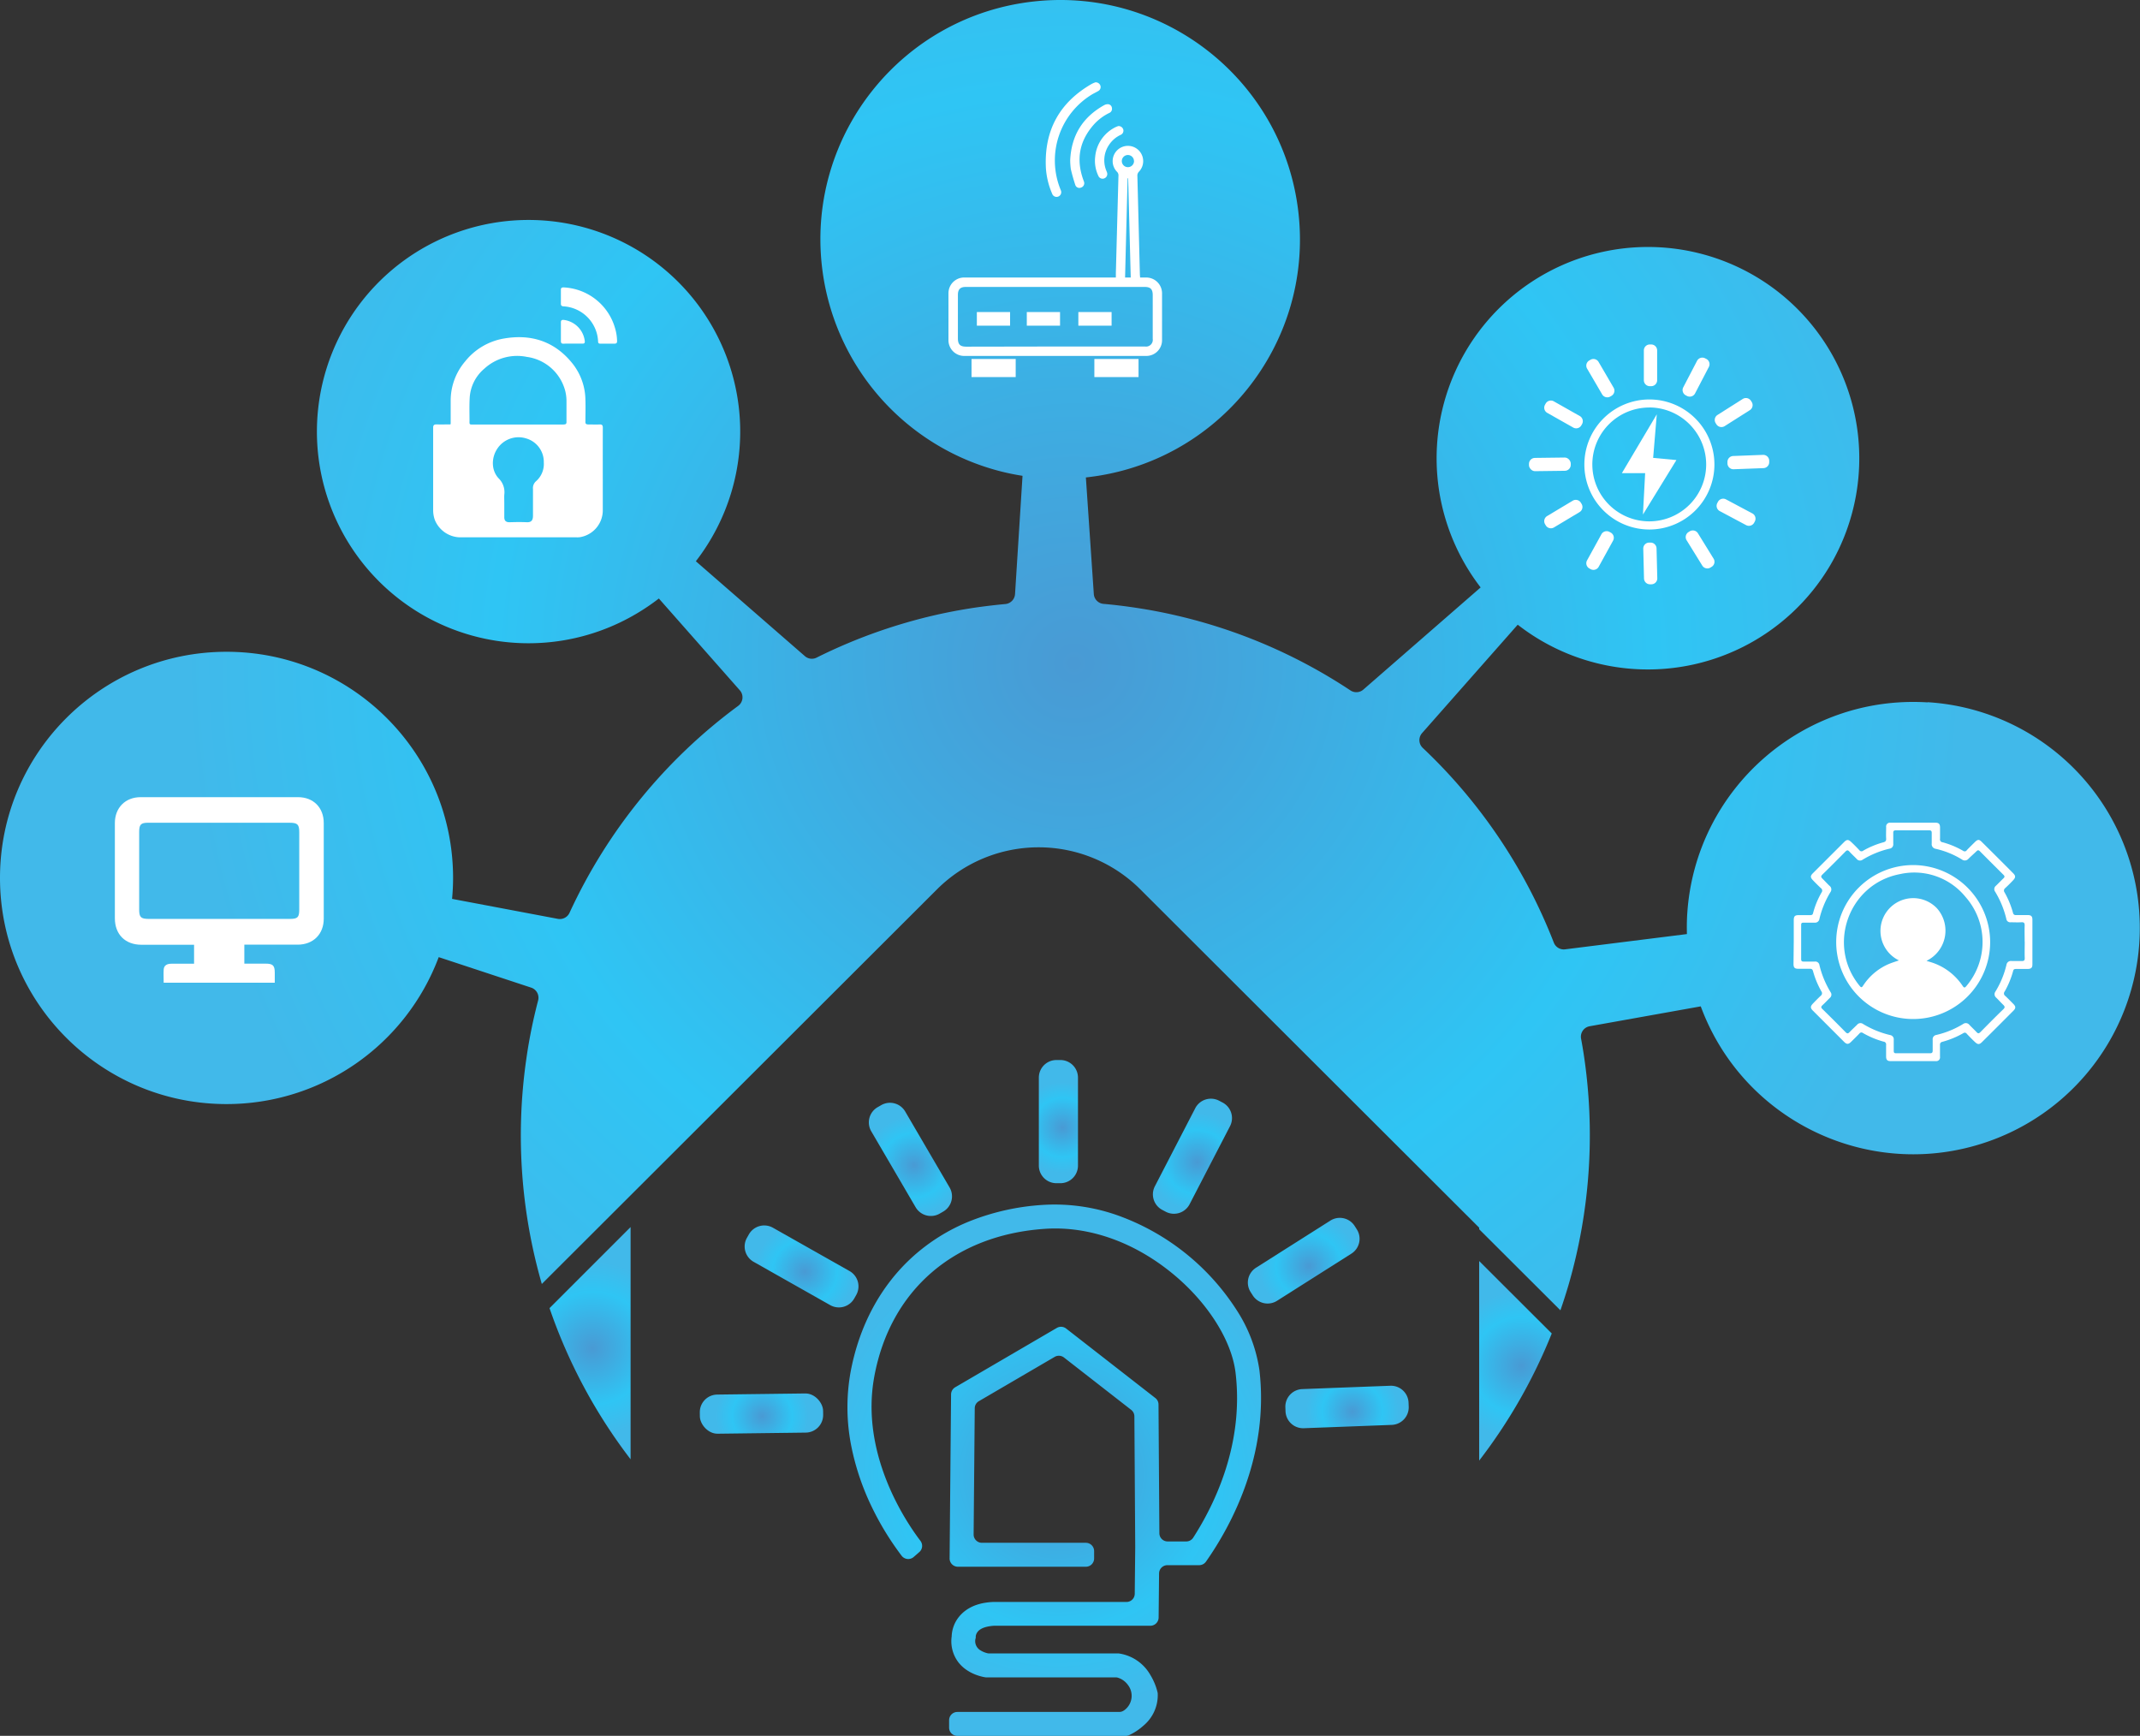 <svg xmlns="http://www.w3.org/2000/svg" xmlns:xlink="http://www.w3.org/1999/xlink" viewBox="0 0 1240.75 1006.4"><rect x="0" y="0" width="1240.75" height="1006.4" fill="#333333" stroke="none"/><defs><style>.cls-1{fill:url(#radial-gradient);}.cls-2{fill:url(#radial-gradient-2);}.cls-3{fill:url(#radial-gradient-3);}.cls-4{fill:#fff;}.cls-5{fill:url(#radial-gradient-4);}.cls-6{fill:url(#radial-gradient-5);}.cls-7{fill:url(#radial-gradient-6);}.cls-8{fill:url(#radial-gradient-7);}.cls-9{fill:url(#radial-gradient-8);}.cls-10{fill:url(#radial-gradient-9);}.cls-11{fill:url(#radial-gradient-10);}.cls-12{fill:url(#radial-gradient-11);}</style><radialGradient id="radial-gradient" cx="349.73" cy="623.99" r="50.69" gradientTransform="matrix(1, 0, 0, -0.99, -6.25, 1399.37)" gradientUnits="userSpaceOnUse"><stop offset="0" stop-color="#499ad4"/><stop offset="0.65" stop-color="#2fc5f4"/><stop offset="1" stop-color="#41b9ea"/></radialGradient><radialGradient id="radial-gradient-2" cx="888.38" cy="613.73" r="43.77" xlink:href="#radial-gradient"/><radialGradient id="radial-gradient-3" cx="629.09" cy="1025.04" r="516.61" xlink:href="#radial-gradient"/><radialGradient id="radial-gradient-4" cx="619.96" cy="549.95" r="138.67" xlink:href="#radial-gradient"/><radialGradient id="radial-gradient-5" cx="622.36" cy="753.17" r="26.63" xlink:href="#radial-gradient"/><radialGradient id="radial-gradient-6" cx="536.19" cy="731.14" r="28.91" gradientTransform="matrix(1, 0, 0, -0.99, -6.25, 1399.38)" xlink:href="#radial-gradient"/><radialGradient id="radial-gradient-7" cx="472.83" cy="668.74" r="28.92" gradientTransform="matrix(1, 0, 0, -0.99, -6.23, 1399.38)" xlink:href="#radial-gradient"/><radialGradient id="radial-gradient-8" cx="449.49" cy="582.94" r="26.74" gradientTransform="matrix(1, 0.01, 0.01, -0.99, -13.48, 1393.71)" xlink:href="#radial-gradient"/><radialGradient id="radial-gradient-9" cx="790.36" cy="586.81" r="26.86" gradientTransform="matrix(1, 0, 0, -0.99, -6.25, 1399.38)" xlink:href="#radial-gradient"/><radialGradient id="radial-gradient-10" cx="765.11" cy="672.05" r="29.03" gradientTransform="matrix(1, 0, 0, -0.99, -6.24, 1399.37)" xlink:href="#radial-gradient"/><radialGradient id="radial-gradient-11" cx="700.41" cy="732.97" r="28.82" gradientTransform="matrix(1, 0, 0, -0.99, -6.21, 1399.38)" xlink:href="#radial-gradient"/></defs><title>Asset 7smarhub_logo</title><g id="Layer_2" data-name="Layer 2"><g id="Layer_1-2" data-name="Layer 1"><g id="Layer_1-2-2" data-name="Layer 1-2"><path class="cls-1" d="M365.61,846.07V711.42l-47,47A308.6,308.6,0,0,0,365.61,846.07Z"/><path class="cls-2" d="M857.61,846.82a309.58,309.58,0,0,0,42.08-73.7l-42.08-42Z"/><path class="cls-3" d="M1117.63,407.23c-72.42-4.55-134.82,50.38-139.39,122.68-.25,3.91-.28,7.8-.18,11.65l-70.65,8.85a6.19,6.19,0,0,1-6.52-3.89,309.74,309.74,0,0,0-76-112.91,6.17,6.17,0,0,1-.39-8.57l55.46-62.86a122.7,122.7,0,0,0,180.92-34,122.53,122.53,0,1,0-202.42,12.4l-68,59.22a6.19,6.19,0,0,1-7.46.51,308.3,308.3,0,0,0-100.94-43.46q-11.23-2.61-22.79-4.37h0q-9.63-1.49-19.48-2.37a6.16,6.16,0,0,1-5.61-5.71l-4.6-67.59c76.33-8.21,131.54-76.66,123.31-152.88S676.11-7.4,599.78.81,468.24,77.47,476.47,153.69A138.87,138.87,0,0,0,580.2,273.29c4.22,1.08,8.43,1.91,12.65,2.58l-4.34,68.57a6.2,6.2,0,0,1-5.61,5.77c-5.17.47-10.29,1.08-15.39,1.76Q556.1,353.59,545,356q-10.18,2.23-20.08,5.13-7.08,2.06-14,4.44a308.35,308.35,0,0,0-37.49,15.72,6.12,6.12,0,0,1-6.78-.89l-63.2-55A122.71,122.71,0,1,0,369,355.81,126.66,126.66,0,0,0,382,347l46.94,53.21a6.16,6.16,0,0,1-.54,8.71l-.45.36a310.33,310.33,0,0,0-97.73,119.92,6.19,6.19,0,0,1-6.75,3.54l-61.36-11.59c.37-4,.58-8.06.58-12.16,0-72.42-58.83-131.12-131.36-131.1S0,436.6,0,509,58.83,640.14,131.36,640.12a131.31,131.31,0,0,0,123-85.19L308,572.62a6.17,6.17,0,0,1,4,7.42c-1,3.84-1.93,7.68-2.8,11.57-1.61,7.39-3,14.88-4.06,22.47a310.81,310.81,0,0,0,9,130.34L543.28,515.61a83.44,83.44,0,0,1,117.84,0L857.61,711.78v.91l47.1,47q2.52-7.25,4.7-14.66a311.76,311.76,0,0,0,8.75-134.21q-.67-4.32-1.47-8.63a6.17,6.17,0,0,1,4.95-7.19h0l64.44-11.53c25.13,68,100.68,102.7,168.74,77.6a131.14,131.14,0,0,0-37.23-253.95Z"/><path class="cls-4" d="M94.9,569.75c0-2.63-.16-5.14,0-7.62s2-3.38,4.43-3.38h13.19v-11H82c-9.38,0-15.4-6-15.4-15.35V477.18c0-8.84,6.05-15,14.94-15H172.8c8.85,0,14.91,6,14.91,15v55.44c0,9-6.09,15.06-15.14,15.08s-18.59,0-27.91,0h-3v11H154c4.22,0,5.31,1.06,5.31,5.31v5.73ZM127.15,477H86c-4.37,0-5.31,1-5.31,5.45v44.9c0,4.43,1,5.39,5.42,5.41h82.08c4.43,0,5.31-1,5.31-5.43V482.44c0-4.39-1-5.42-5.44-5.42Z"/><path class="cls-4" d="M1040,546V533.57c0-2.35.62-3,2.94-3s4.34,0,6.51,0c1,0,1.55-.18,1.78-1.29a49,49,0,0,1,4.87-11.8,1.78,1.78,0,0,0-.26-2.49l-.15-.11c-1.58-1.47-3.1-3-4.61-4.58s-1.52-2.49,0-4q9.08-9.07,18.14-18.12c1.57-1.56,2.46-1.52,4.09,0s3.2,3.11,4.73,4.74a1.51,1.51,0,0,0,2.09.39l.14-.11a49.36,49.36,0,0,1,11.63-4.83c1.21-.32,1.77-.83,1.67-2.17-.13-2.21,0-4.46,0-6.69a2.21,2.21,0,0,1,1.84-2.52,2.36,2.36,0,0,1,.65,0h26.21c1.77,0,2.52.75,2.55,2.64v6.68a1.66,1.66,0,0,0,1.3,2l.12,0a50,50,0,0,1,12,5,1.46,1.46,0,0,0,2-.23l0-.07c1.58-1.66,3.21-3.25,4.85-4.86s2.46-1.52,3.95,0q9.11,9,18.15,18.11c1.54,1.53,1.51,2.49,0,4.1s-3,3.09-4.62,4.58a1.76,1.76,0,0,0-.35,2.44,51.29,51.29,0,0,1,4.88,11.79,1.57,1.57,0,0,0,1.75,1.38h6.9c1.89,0,2.6.73,2.62,2.6v26c0,1.94-.73,2.6-2.77,2.63s-4.46,0-6.67,0c-1,0-1.54.19-1.77,1.29a49.92,49.92,0,0,1-4.89,11.8,1.76,1.76,0,0,0,.25,2.48.91.91,0,0,0,.16.11c1.59,1.49,3.1,3.05,4.62,4.58s1.5,2.52,0,4q-9,9.07-18.13,18.11c-1.56,1.56-2.47,1.52-4.1,0s-3.18-3.13-4.72-4.74a1.42,1.42,0,0,0-2-.44l-.1.07a51.29,51.29,0,0,1-12.15,5,1.59,1.59,0,0,0-1.31,1.77v6.88a2.19,2.19,0,0,1-2.48,2.52h-26.2c-1.86,0-2.54-.76-2.57-2.65v-6.68a1.64,1.64,0,0,0-1.28-1.94l-.12,0a51.11,51.11,0,0,1-12-5,1.41,1.41,0,0,0-2,.18.39.39,0,0,0-.08.1c-1.54,1.63-3.14,3.16-4.73,4.74s-2.57,1.68-4.23,0q-9-9-18-18c-1.54-1.54-1.51-2.5,0-4.09s3-3.09,4.6-4.6a1.76,1.76,0,0,0,.35-2.44,51.29,51.29,0,0,1-4.88-11.79c-.32-1.17-.92-1.4-2-1.36h-6.5c-2.16,0-2.79-.67-2.81-2.78Zm133.88,0c0-3.09-.11-6.19,0-9.28.08-1.77-.54-2.12-2.11-2-2,.12-4,0-6,0a2.27,2.27,0,0,1-2.52-1.94,54.8,54.8,0,0,0-6.46-15.74,2.5,2.5,0,0,1,.46-3.52l0,0c1.47-1.41,2.87-2.9,4.35-4.31.73-.69.8-1.2,0-2q-6.87-6.8-13.67-13.66c-.72-.72-1.25-.77-2,0-1.5,1.47-3.11,2.83-4.6,4.32a2.77,2.77,0,0,1-3.83.44,49.94,49.94,0,0,0-15.23-6.19A2.71,2.71,0,0,1,1120,489h0V482.9c0-1.15-.41-1.49-1.52-1.49h-19.32c-1.19,0-1.51.48-1.47,1.56v6.31a2.48,2.48,0,0,1-2.16,2.76h0a53.22,53.22,0,0,0-15.57,6.38,2.52,2.52,0,0,1-3.54-.5c-1.38-1.41-2.85-2.75-4.18-4.22-.83-.89-1.38-.89-2.25,0q-6.65,6.76-13.41,13.38c-.92.89-.79,1.49,0,2.27,1.4,1.39,2.73,2.88,4.17,4.24a2.63,2.63,0,0,1,.51,3.66,53.84,53.84,0,0,0-6.39,15.54,2.52,2.52,0,0,1-2.8,2.14h-6.31c-1,0-1.47.18-1.47,1.31V556.1c0,1.06.39,1.41,1.42,1.4h6.5a2.39,2.39,0,0,1,2.67,2,54.31,54.31,0,0,0,6.47,15.72,2.43,2.43,0,0,1-.43,3.34c-1.4,1.38-2.76,2.85-4.21,4.18-.91.83-1.08,1.41,0,2.37q6.76,6.63,13.4,13.38c.8.8,1.37.85,2.15,0,1.47-1.5,3-2.92,4.51-4.4a2.48,2.48,0,0,1,3.37-.44,53.6,53.6,0,0,0,15.72,6.45,2.49,2.49,0,0,1,2.11,2.83v6.31c0,1,.26,1.42,1.36,1.42H1119c1.32,0,1.56-.55,1.55-1.68v-6.12a2.49,2.49,0,0,1,2.1-2.81,52.81,52.81,0,0,0,15.57-6.37,2.63,2.63,0,0,1,3.65.55c1.36,1.43,2.83,2.78,4.18,4.23.79.85,1.32.76,2.1,0,4.45-4.49,8.86-9,13.41-13.37,1-1,.81-1.57,0-2.41-1.42-1.37-2.75-2.86-4.16-4.24a2.59,2.59,0,0,1-.48-3.54,52.73,52.73,0,0,0,6.41-15.54,2.6,2.6,0,0,1,2.94-2.19H1172c1.42.09,2-.28,1.92-1.77-.11-3.13,0-6.28,0-9.44Z"/><path class="cls-4" d="M1153.87,546.14a44.63,44.63,0,1,1-44.59-44.59h0A44.74,44.74,0,0,1,1153.87,546.14ZM1117.08,557v.13l1.77.53a34.17,34.17,0,0,1,19,13.84c.94,1.42,1.37,1.26,2.32.09a39.49,39.49,0,0,0-.63-51.63,38.27,38.27,0,0,0-38-13.16c-29.77,5.66-42.5,41.29-23.41,64.7,1,1.22,1.33,1.1,2.14-.14a33.5,33.5,0,0,1,15.39-12.68c1.77-.7,3.54-1.23,5.31-1.87a19,19,0,1,1,21.93-30.33,19.44,19.44,0,0,1-5.79,30.52Z"/><path class="cls-4" d="M356.62,190.32a32.63,32.63,0,0,0-29.81-23.69c-1.08,0-1.63.26-1.61,1.41v8.08c0,1,.48,1.44,1.49,1.49A21.34,21.34,0,0,1,346.77,198c0,.92.44,1.26,1.31,1.24h8.23c1,0,1.46-.35,1.47-1.41A28.29,28.29,0,0,0,356.62,190.32Z"/><path class="cls-4" d="M332.18,199.22h5.63c.88,0,1.29-.3,1.26-1.26a14,14,0,0,0-12.22-12.48c-1.06-.09-1.65.19-1.65,1.36v11c0,1,.44,1.45,1.49,1.43C328.51,199.18,330.34,199.22,332.18,199.22Z"/><path class="cls-4" d="M349.51,248c0-1.45-.44-2-1.91-1.91-2.14.09-4.28,0-6.41,0-1.38,0-1.88-.41-1.77-1.77,0-4.17.14-8.35,0-12.5a34.65,34.65,0,0,0-7-20.43c-10.31-13.31-24.1-17.94-40.37-15.1a36.69,36.69,0,0,0-22.48,13.39,35,35,0,0,0-8.27,22.4v13.71l-.23.26c-2.64,0-5.31.11-7.93,0-1.43,0-2,.43-2,1.91v47.74a16.7,16.7,0,0,0,1,5.82,16.16,16.16,0,0,0,14.17,10h67.9a10.9,10.9,0,0,0,2.28-.12,15.79,15.79,0,0,0,13-15.92V281.9C349.48,270.64,349.46,259.3,349.51,248Zm-38.72,31a5.25,5.25,0,0,0-1.77,4.54v15.37c0,2.65-.82,4-3.69,3.87-3.31-.16-6.64-.09-9.95,0-2.2,0-3.05-1-3-3.13v-8.33h0c0-1.48-.09-3,0-4.49a11.19,11.19,0,0,0-3.22-9.44c-4.39-4.6-4.37-12-.82-17.26A14.74,14.74,0,0,1,305,254.17a14.16,14.16,0,0,1,10.29,13.94A13.28,13.28,0,0,1,310.79,279Zm15.93-32.86h-52.5c-2,0-2.06,0-2-2.05,0-4.51-.16-9,.11-13.54a23.9,23.9,0,0,1,8.48-16.8,28.1,28.1,0,0,1,24.65-6.83A26.69,26.69,0,0,1,327,224.34a23.63,23.63,0,0,1,1.44,7.89v12.18c.07,1.36-.39,1.7-1.72,1.68Z"/><polygon class="cls-4" points="958.48 265.47 960.59 240.21 940.35 274.31 953.84 274.31 952.56 298.31 971.97 266.73 958.48 265.47"/><path class="cls-4" d="M956.16,307A37.7,37.7,0,1,1,994,269.26,37.73,37.73,0,0,1,956.16,307Zm0-70.73a33,33,0,1,0,33.06,33h0A33.09,33.09,0,0,0,956.16,236.23Z"/><path class="cls-4" d="M956.55,199.71h.79a3.46,3.46,0,0,1,3.46,3.45v17.29a3.45,3.45,0,0,1-3.46,3.45h-.79a3.45,3.45,0,0,1-3.46-3.45V203.16A3.46,3.46,0,0,1,956.55,199.71Z"/><path class="cls-4" d="M921.43,209l.69-.4a3.46,3.46,0,0,1,4.72,1.24l8.72,14.94a3.46,3.46,0,0,1-1.24,4.72l-.69.4a3.46,3.46,0,0,1-4.72-1.24l-8.73-14.94A3.45,3.45,0,0,1,921.43,209Z"/><path class="cls-4" d="M895.78,234.67l.39-.69a3.44,3.44,0,0,1,4.7-1.3l15.07,8.52a3.45,3.45,0,0,1,1.31,4.7l-.39.69a3.46,3.46,0,0,1-4.71,1.3l-15.07-8.52A3.44,3.44,0,0,1,895.78,234.67Z"/><rect class="cls-4" x="886.48" y="265.39" width="24.23" height="7.69" rx="3.45" transform="translate(-3.31 11.3) rotate(-0.72)"/><path class="cls-4" d="M897,299.2l14.85-8.9a3.45,3.45,0,0,1,4.74,1.19l.41.68a3.45,3.45,0,0,1-1.18,4.73l-14.85,8.9a3.46,3.46,0,0,1-4.74-1.18l-.41-.69A3.45,3.45,0,0,1,897,299.2Z"/><path class="cls-4" d="M920.15,324.91l8.34-15.16a3.45,3.45,0,0,1,4.69-1.36l.7.38a3.44,3.44,0,0,1,1.36,4.68l-8.34,15.16a3.45,3.45,0,0,1-4.69,1.36l-.69-.38A3.44,3.44,0,0,1,920.15,324.91Z"/><path class="cls-4" d="M956.11,314.58l.8,0a3.46,3.46,0,0,1,3.54,3.36l.43,17.29a3.44,3.44,0,0,1-3.36,3.53l-.8,0a3.45,3.45,0,0,1-3.54-3.36l-.43-17.28A3.45,3.45,0,0,1,956.11,314.58Z"/><path class="cls-4" d="M979,308.47l.67-.42a3.47,3.47,0,0,1,4.76,1.12l9.09,14.72a3.43,3.43,0,0,1-1.12,4.74l-.68.42a3.45,3.45,0,0,1-4.75-1.12l-9.1-14.72A3.44,3.44,0,0,1,979,308.47Z"/><path class="cls-4" d="M995.67,291.66l.38-.71a3.46,3.46,0,0,1,4.67-1.42l15.28,8.14a3.44,3.44,0,0,1,1.42,4.67l-.37.7a3.46,3.46,0,0,1-4.67,1.42l-15.28-8.14A3.44,3.44,0,0,1,995.67,291.66Z"/><path class="cls-4" d="M1004.88,264.38l17.31-.66a3.46,3.46,0,0,1,3.58,3.32l0,.79a3.46,3.46,0,0,1-3.32,3.58l-17.31.65a3.45,3.45,0,0,1-3.58-3.31l0-.8A3.44,3.44,0,0,1,1004.88,264.38Z"/><path class="cls-4" d="M995.8,240.57l14.62-9.26a3.44,3.44,0,0,1,4.76,1.06l.43.67a3.45,3.45,0,0,1-1.06,4.76l-14.62,9.27a3.47,3.47,0,0,1-4.77-1.06l-.43-.68A3.45,3.45,0,0,1,995.8,240.57Z"/><path class="cls-4" d="M975.94,224.56l8-15.36a3.45,3.45,0,0,1,4.65-1.47l.71.36a3.44,3.44,0,0,1,1.48,4.65l-8,15.36a3.47,3.47,0,0,1-4.66,1.48l-.71-.37A3.45,3.45,0,0,1,975.94,224.56Z"/><path class="cls-5" d="M730.2,794.39A86.61,86.61,0,0,0,717,759.57a136.7,136.7,0,0,0-66.62-54.05,109.35,109.35,0,0,0-45.69-6.94,137.2,137.2,0,0,0-42.3,9.39,111.28,111.28,0,0,0-33.24,20.69c-18.54,16.8-31,39.91-36,66.86a115.1,115.1,0,0,0,.44,43,146.31,146.31,0,0,0,11.78,35A166,166,0,0,0,522.76,902a4.82,4.82,0,0,0,6.75.9l.24-.2,3.24-2.82a4.79,4.79,0,0,0,.68-6.51c-8.86-11.62-35-50.73-26.76-95.29,9.24-50,46.17-82,98.78-85.62,25.48-1.77,52,7.6,74.57,26.29,20.08,16.61,33.93,38.55,36.12,57.26,4.86,41.08-11.9,75.8-24.56,95.48a4.78,4.78,0,0,1-4.05,2.21H677a4.8,4.8,0,0,1-4.81-4.77l-.5-74.65a4.72,4.72,0,0,0-1.86-3.75l-51.73-40.3a4.84,4.84,0,0,0-5.31-.36l-59,34.45a4.84,4.84,0,0,0-2.37,4.1l-.85,95.1a4.81,4.81,0,0,0,4.78,4.84h74.21a4.79,4.79,0,0,0,4.8-4.79v-4.28a4.8,4.8,0,0,0-4.78-4.81H569.31a4.81,4.81,0,0,1-4.81-4.81v0l.65-73.17a4.76,4.76,0,0,1,2.38-4.12l44-25.71a4.82,4.82,0,0,1,5.31.35l39,30.38a4.82,4.82,0,0,1,1.86,3.75l.49,75.82-.28,27.07a4.78,4.78,0,0,1-4.8,4.74H575.8c-12.14.53-18,5.78-20.88,10.1a19.16,19.16,0,0,0-3.14,9.55v.24a20.2,20.2,0,0,0,3.81,15c5.61,7.34,15,8.72,16,8.84h75.26a4.61,4.61,0,0,1,1.11.13,11.31,11.31,0,0,1,6,4.26,10.29,10.29,0,0,1-1.86,14.46,1.33,1.33,0,0,1-.19.14l-.23.16a4.77,4.77,0,0,1-2.78.89H555.09a4.81,4.81,0,0,0-4.81,4.81v4.26a4.81,4.81,0,0,0,4.81,4.81h97.54a4.72,4.72,0,0,0,2-.43l.42-.19a33.35,33.35,0,0,0,8.06-5.45,22.94,22.94,0,0,0,8.14-18.07h0a5,5,0,0,0-.14-1.22h0a34.93,34.93,0,0,0-4.09-9.86,25.13,25.13,0,0,0-17.81-12.49l-.53-.09H573.6a4,4,0,0,1-1.15-.14,13.1,13.1,0,0,1-4.16-1.77,6.16,6.16,0,0,1-2.69-6.75l.14-.37h0a4.42,4.42,0,0,1,.24-2,5.65,5.65,0,0,1,.82-1.48c2-2.57,6.22-3.31,9.46-3.54h90.68a4.81,4.81,0,0,0,4.82-4.75l.26-25.61a4.82,4.82,0,0,1,4.82-4.76h18.33a4.83,4.83,0,0,0,4-2l.64-.92C713.62,884.69,736,843.93,730.2,794.39Z"/><path class="cls-6" d="M612.52,614.58h2.31A10.2,10.2,0,0,1,625,624.78v51A10.21,10.21,0,0,1,614.83,686h-2.31a10.21,10.21,0,0,1-10.21-10.2v-51A10.2,10.2,0,0,1,612.52,614.58Z"/><path class="cls-7" d="M508.84,641.93l2-1.15a10.22,10.22,0,0,1,14,3.67l25.71,44a10.2,10.2,0,0,1-3.68,14l-2,1.15a10.23,10.23,0,0,1-14-3.67l-25.71-44A10.19,10.19,0,0,1,508.84,641.93Z"/><path class="cls-8" d="M433.07,717.66l1.13-2a10.24,10.24,0,0,1,13.93-3.85l44.43,25.12a10.2,10.2,0,0,1,3.85,13.91l-1.13,2a10.24,10.24,0,0,1-13.93,3.85l-44.42-25.12A10.2,10.2,0,0,1,433.07,717.66Z"/><rect class="cls-9" x="405.74" y="808.23" width="71.49" height="22.7" rx="10.2" transform="translate(-10.25 5.6) rotate(-0.72)"/><path class="cls-10" d="M755.07,805.36l51-1.93a10.21,10.21,0,0,1,10.6,9.81l.09,2.3a10.22,10.22,0,0,1-9.83,10.58l-51,1.93a10.21,10.21,0,0,1-10.6-9.81l-.09-2.3A10.21,10.21,0,0,1,755.07,805.36Z"/><path class="cls-11" d="M728.23,735l43.1-27.32a10.23,10.23,0,0,1,14.11,3.14l1.23,1.94a10.18,10.18,0,0,1-3.15,14.08l-43.1,27.33a10.22,10.22,0,0,1-14.1-3.15l-1.24-1.94A10.2,10.2,0,0,1,728.23,735Z"/><path class="cls-12" d="M669.57,687.79,693,642.51a10.23,10.23,0,0,1,13.77-4.37l2,1.05a10.18,10.18,0,0,1,4.38,13.75l-23.45,45.28A10.22,10.22,0,0,1,676,702.6l-2-1.06A10.2,10.2,0,0,1,669.57,687.79Z"/><path class="cls-4" d="M661,160.9h3.42a9.15,9.15,0,0,1,9.32,9v27.34a9.09,9.09,0,0,1-9.07,9.12H559.13a9.1,9.1,0,0,1-9.22-9V170.06a9.11,9.11,0,0,1,9.05-9.17h88v-2.44q.75-28.29,1.51-56.58a2.85,2.85,0,0,0-.89-2.32,8.85,8.85,0,1,1,12.86-.11,3.2,3.2,0,0,0-1,2.57q.75,28.71,1.46,57.43A8.52,8.52,0,0,1,661,160.9Zm-49.23,40h52.1a3.91,3.91,0,0,0,4.47-4.46V171.14c0-3.54-1.31-4.79-4.8-4.79H560.11c-3.39,0-4.73,1.36-4.73,4.73v25c0,3.64,1.27,4.91,4.94,4.91Zm43.82-40c-.5-19.29-1-38.41-1.49-57.54h-.32q-.75,28.76-1.47,57.54Zm1.87-67.53a3.52,3.52,0,1,0-3.43,3.54A3.54,3.54,0,0,0,657.5,93.37Z"/><path class="cls-4" d="M635.1,47.73A2.88,2.88,0,0,1,638,49.64a2.61,2.61,0,0,1-1.18,3.1c-1.14.67-2.34,1.25-3.54,1.92a44.8,44.8,0,0,0-18.65,54.59c.16.37.3.74.44,1.11a2.71,2.71,0,0,1-4.89,2.33,2.13,2.13,0,0,1-.14-.35,44.48,44.48,0,0,1-3.66-15.22q-1.47-32.39,26.74-48.56A19.84,19.84,0,0,1,635.1,47.73Z"/><path class="cls-4" d="M620.49,92.84c.66-14.06,7-24.75,19.62-31.83a4.57,4.57,0,0,1,2.25-.6,2.4,2.4,0,0,1,2.32,2.18,2.57,2.57,0,0,1-1.56,2.91,29.22,29.22,0,0,0-8.64,6.4q-13,14.4-6.28,32.66c.12.34.26.66.35,1a2.63,2.63,0,0,1-1.77,3.19,2.47,2.47,0,0,1-3.24-1.27l-.06-.13c-1-3.06-1.89-6.14-2.62-9.27A39.74,39.74,0,0,1,620.49,92.84Z"/><path class="cls-4" d="M648.37,73.09a2.82,2.82,0,0,1,2.92,2.09,2.63,2.63,0,0,1-1.53,3,16.28,16.28,0,0,0-6.87,6,15.9,15.9,0,0,0-1.45,14.8c.11.3.25.56.34.86a2.69,2.69,0,0,1-1.43,3.53h0a2.63,2.63,0,0,1-3.48-1.29l-.07-.16A20.18,20.18,0,0,1,635,90.65,21.25,21.25,0,0,1,646.7,73.76,16.16,16.16,0,0,1,648.37,73.09Z"/><rect class="cls-4" x="566.37" y="180.92" width="19.27" height="7.9"/><rect class="cls-4" x="595.33" y="180.92" width="19.27" height="7.9"/><rect class="cls-4" x="563.28" y="208.13" width="25.61" height="10.49"/><rect class="cls-4" x="625.22" y="180.92" width="19.27" height="7.9"/><rect class="cls-4" x="634.5" y="208.13" width="25.61" height="10.49"/></g></g></g></svg>